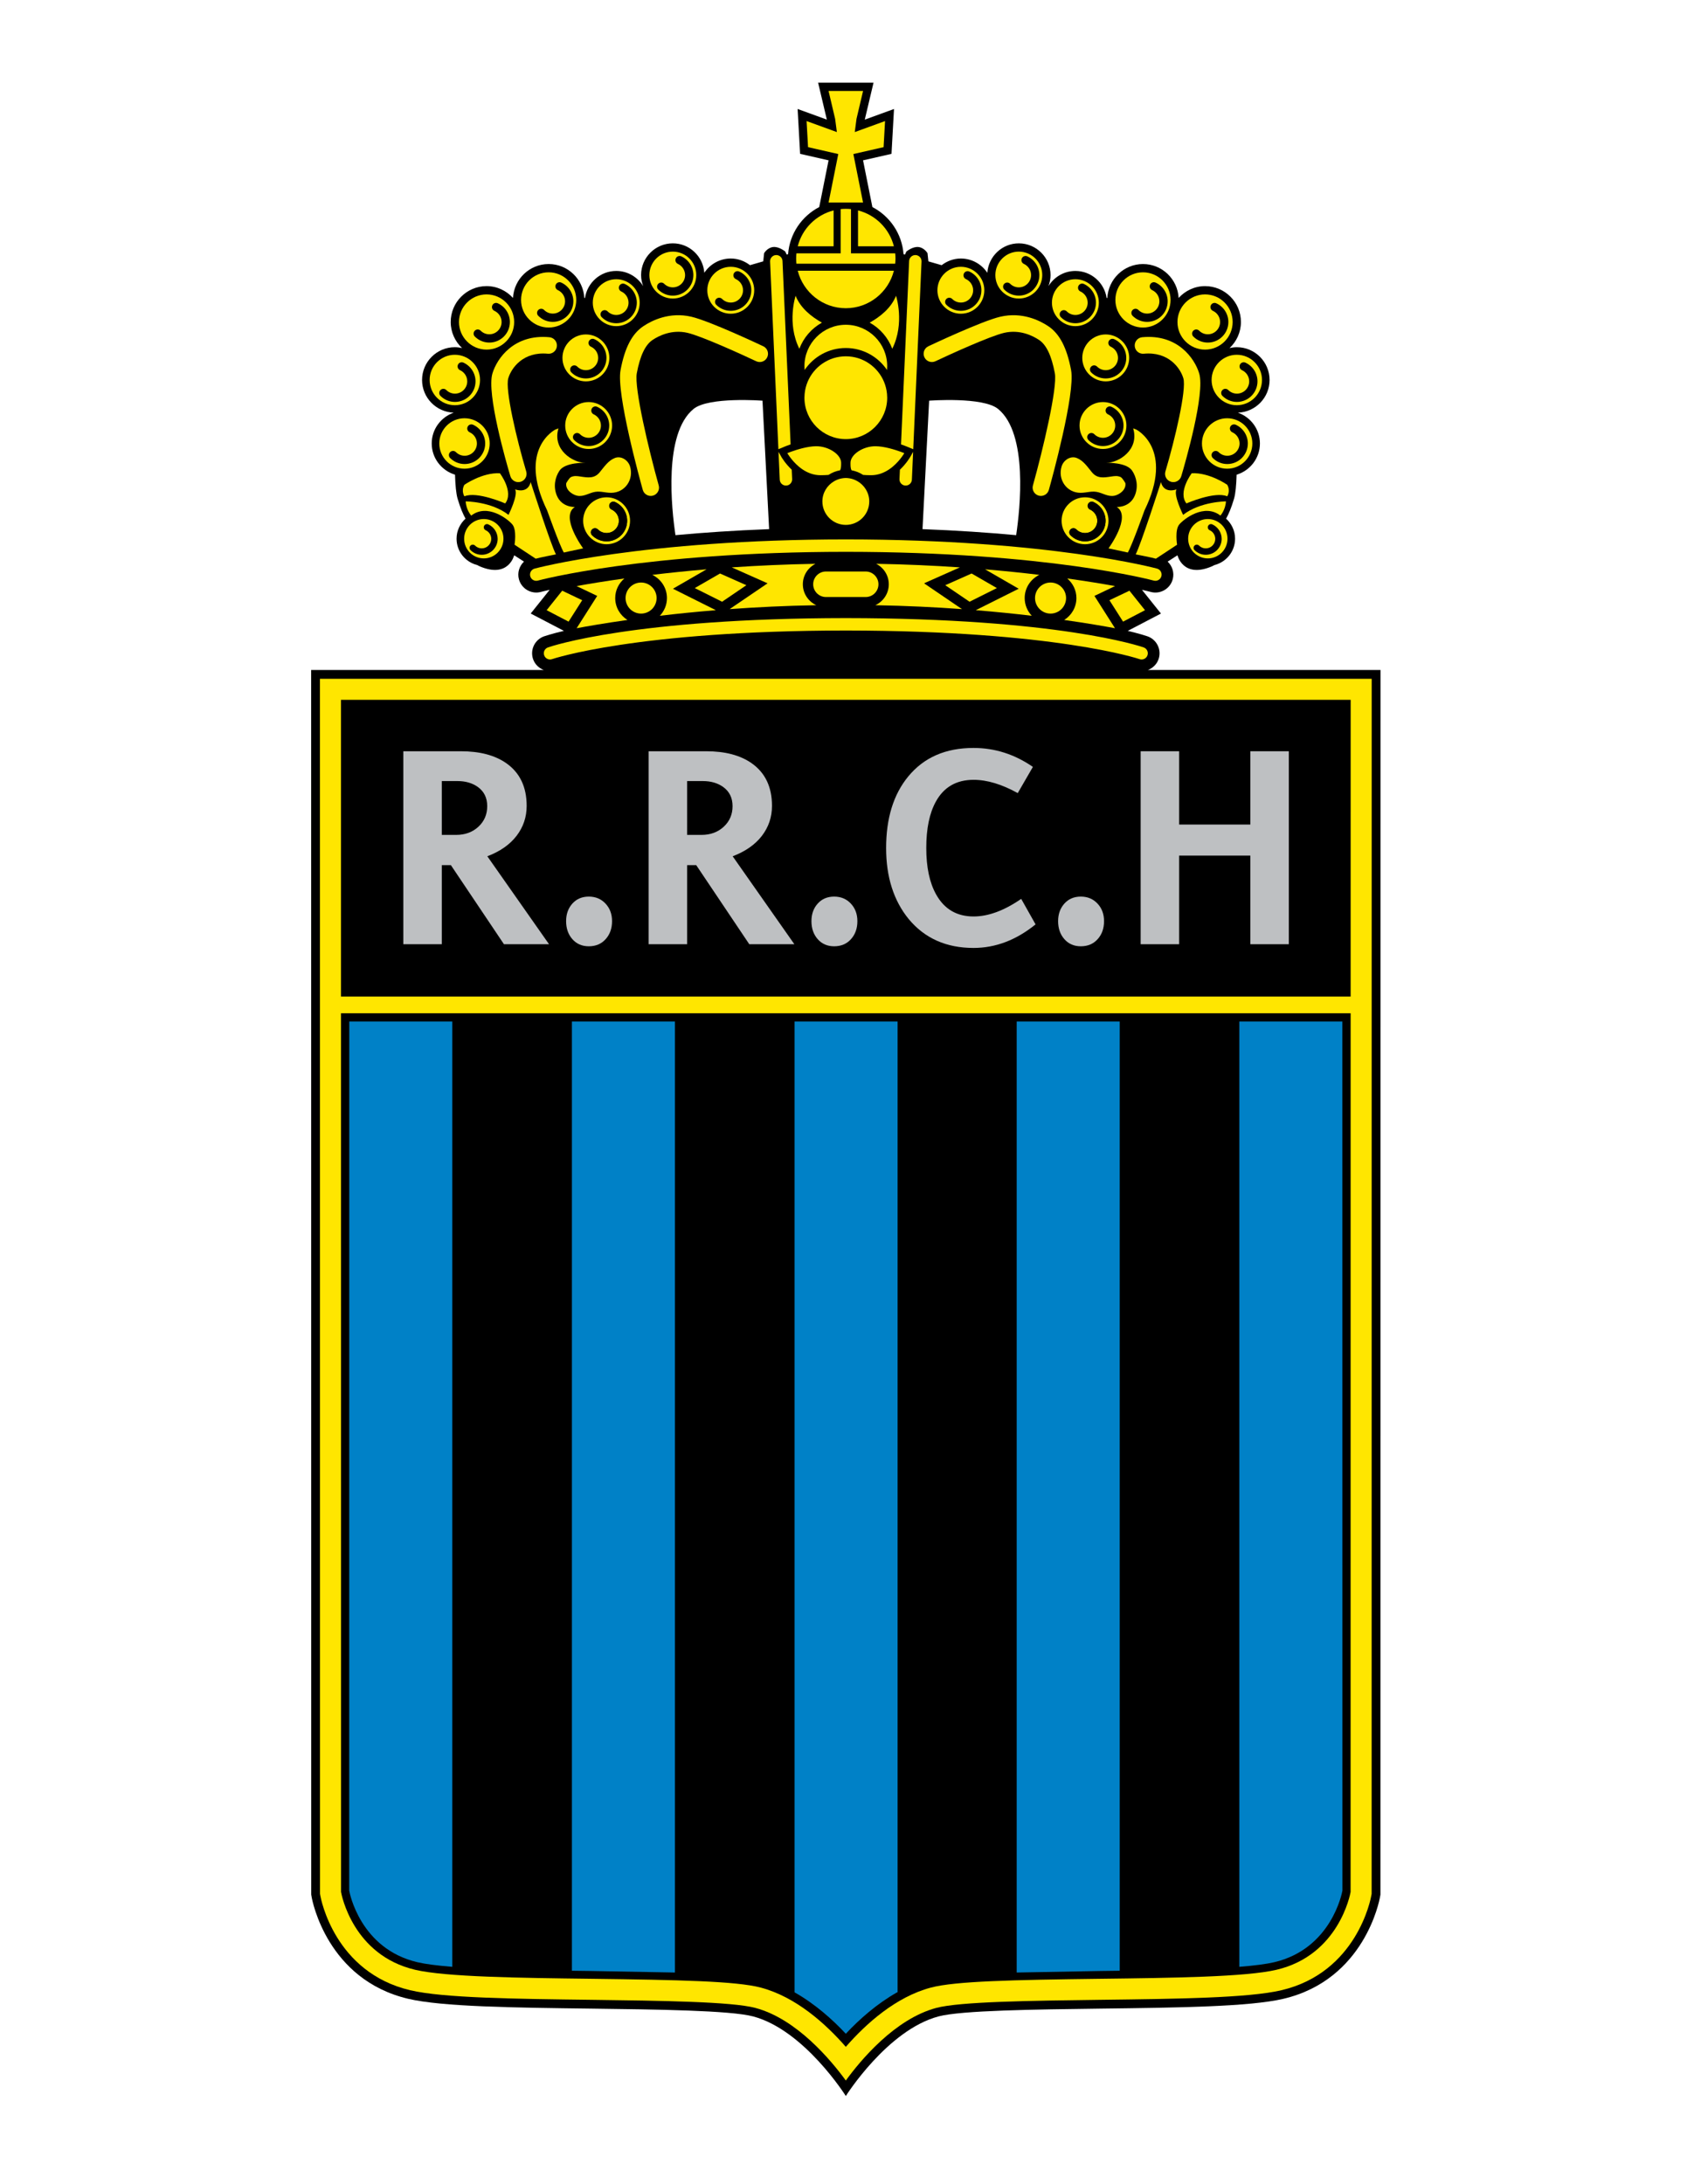 <?xml version="1.0" encoding="iso-8859-1"?>
<!-- Generator: Adobe Illustrator 24.0.1, SVG Export Plug-In . SVG Version: 6.00 Build 0)  -->
<svg version="1.1" id="Layer_1" xmlns="http://www.w3.org/2000/svg" xmlns:xlink="http://www.w3.org/1999/xlink" x="0px" y="0px"
	 viewBox="0 0 612 792" style="enable-background:new 0 0 612 792;" xml:space="preserve">
<path d="M499.304,242.941h-1.854h-81.028c1.743-0.66,3.209-2.026,3.871-3.922c1.176-3.386-0.618-7.097-3.998-8.282
	c-0.322-0.111-2.637-0.894-7.171-1.981l12.036-6.282l-6.88-8.6c2.008,0.456,3.08,0.739,3.14,0.755
	c3.457,0.952,7.046-1.085,8.002-4.544c0.662-2.396-0.136-4.839-1.826-6.439l3.561-2.298c0,0,2.003,8.507,12.514,4.002
	c0.33-0.141,0.595-0.304,0.895-0.456c4.289-1.078,7.486-4.934,7.486-9.554c0-2.889-1.268-5.465-3.254-7.272
	c0.852-1.514,1.86-3.775,2.88-7.241c0.539-1.833,0.823-4.947,0.934-8.698c4.875-1.484,8.453-5.971,8.453-11.324
	c0-5.182-3.35-9.551-7.982-11.172c6.364-0.218,11.482-5.431,11.482-11.851c0-6.553-5.33-11.884-11.884-11.884
	c-0.9,0-1.772,0.121-2.621,0.314c2.524-2.376,4.118-5.719,4.118-9.451c0-7.174-5.834-13.012-13.012-13.012
	c-3.804,0-7.202,1.672-9.584,4.284c-0.382-6.836-6.01-12.292-12.938-12.292c-6.938,0-12.575,5.472-12.939,12.322l-0.25-0.046
	c-0.846-5.519-5.581-9.771-11.333-9.771c-4.134,0-7.74,2.215-9.767,5.499c0.466-1.249,0.756-2.587,0.756-3.998
	c0-6.346-5.165-11.51-11.513-11.51c-6.06,0-10.992,4.728-11.422,10.678c-2.067-3.108-5.593-5.176-9.598-5.176
	c-2.633,0-5.035,0.927-6.975,2.42l-4.807-1.39l-0.317-2.956c0,0-1.096-1.942-3.211-2.236c-2.111-0.298-4.454,1.624-4.454,1.624
	s-0.234,0.5-0.519,1.109l-0.515-0.148c-0.558-7.439-4.992-13.807-11.297-17.081c-0.772-3.859-2.986-14.946-3.389-16.947
	c2.141-0.484,10.32-2.346,10.32-2.346l0.908-16.269c0,0-7.73,2.81-10.604,3.854c0.099-0.408,3.176-13.397,3.176-13.397H306.84
	h-10.055c0,0,3.078,12.989,3.175,13.397c-2.872-1.044-10.603-3.854-10.603-3.854l0.907,16.269c0,0,8.181,1.861,10.321,2.346
	c-0.401,2.001-2.616,13.088-3.388,16.947c-6.306,3.274-10.74,9.642-11.297,17.081l-0.514,0.148
	c-0.286-0.609-0.519-1.109-0.519-1.109s-2.343-1.922-4.456-1.624c-2.114,0.294-3.21,2.236-3.21,2.236l-0.315,2.956l-4.808,1.39
	c-1.939-1.494-4.341-2.42-6.975-2.42c-4.006,0-7.531,2.068-9.596,5.176c-0.431-5.95-5.365-10.678-11.425-10.678
	c-6.348,0-11.512,5.164-11.512,11.51c0,1.411,0.291,2.749,0.757,3.998c-2.028-3.285-5.632-5.499-9.768-5.499
	c-5.751,0-10.486,4.252-11.334,9.771l-0.248,0.046c-0.365-6.85-6.001-12.322-12.939-12.322c-6.929,0-12.556,5.456-12.939,12.292
	c-2.381-2.612-5.779-4.284-9.584-4.284c-7.176,0-13.011,5.838-13.011,13.012c0,3.732,1.596,7.076,4.12,9.451
	c-0.849-0.193-1.721-0.314-2.622-0.314c-6.555,0-11.885,5.331-11.885,11.884c0,6.42,5.121,11.633,11.484,11.851
	c-4.633,1.621-7.984,5.99-7.984,11.172c0,5.353,3.58,9.839,8.453,11.324c0.113,3.751,0.395,6.864,0.935,8.698
	c1.02,3.466,2.027,5.727,2.88,7.241c-1.986,1.808-3.253,4.384-3.253,7.272c0,4.62,3.197,8.476,7.487,9.554
	c0.299,0.152,0.562,0.315,0.893,0.456c10.511,4.504,12.515-4.002,12.515-4.002l3.56,2.298c-1.689,1.6-2.487,4.044-1.825,6.439
	c0.956,3.459,4.545,5.496,8.002,4.544c0.059-0.016,1.131-0.299,3.14-0.755l-6.88,8.6l12.037,6.282
	c-4.536,1.087-6.849,1.87-7.172,1.981c-3.379,1.185-5.174,4.896-3.997,8.282c0.663,1.896,2.127,3.263,3.871,3.922h-81.028h-1.856
	h-1.502l0.024,444.057l0.164,0.918c0.213,1.216,5.596,29.944,35.043,36.865c12.252,2.887,38.389,3.213,66.225,3.552
	c23.741,0.303,50.643,0.635,58.891,2.834c18.585,4.952,33.62,28.859,33.62,28.859s15.036-23.907,33.62-28.859
	c8.249-2.199,35.149-2.531,58.891-2.834c27.836-0.339,53.972-0.665,66.224-3.552c29.447-6.921,34.83-35.649,35.044-36.865
	l0.165-0.918l0.023-444.057H499.304z M337.066,145.291c0,0,19.519-1.503,25.026,3.003c10.946,8.958,7.96,36.283,6.546,45.76
	c-0.009-0.001-0.018-0.001-0.027-0.001c-4.968-0.464-10.272-0.885-15.92-1.253c-0.007-0.003-0.012-0.003-0.02-0.003
	c-5.664-0.371-11.663-0.688-18.007-0.932L337.066,145.291z M251.588,148.293c5.505-4.506,25.025-3.003,25.025-3.003l2.401,46.573
	c-6.343,0.244-12.341,0.561-18.005,0.932c-0.007,0-0.013,0-0.02,0.003c-5.649,0.368-10.954,0.789-15.92,1.253
	c-0.01,0-0.02,0-0.028,0.001C243.627,184.577,240.642,157.252,251.588,148.293z"/>
<path style="fill:#FFE600;" d="M497.614,246.131c0,6.287-0.021,440.023-0.021,440.583c-0.051,0.271-0.117,0.64-0.117,0.64
	c-0.199,1.143-5.201,27.875-32.63,34.32c-11.942,2.814-37.975,3.133-65.534,3.47c-0.002,0-0.315,0.003-0.315,0.003
	c-24.956,0.317-50.763,0.646-59.359,2.936c-15.04,4.009-27.522,19.083-32.798,26.326c-5.277-7.243-17.757-22.317-32.799-26.326
	c-8.595-2.29-34.401-2.619-59.357-2.936l-0.314-0.003c-27.561-0.337-53.593-0.655-65.533-3.47
	c-27.433-6.445-32.434-33.178-32.634-34.311c0,0-0.066-0.376-0.115-0.649c0-0.561-0.024-434.297-0.024-440.583
	C116.091,246.131,497.588,246.131,497.614,246.131z"/>
<path d="M489.986,253.76c-14.356,0-351.938,0-366.293,0c0,4.61,0.002,48.942,0.005,107.595h366.281
	C489.983,302.703,489.986,258.37,489.986,253.76z"/>
<path d="M489.963,686.043c-0.168,0.941-4.315,22.906-26.871,28.205c-11.121,2.622-37.936,2.95-63.841,3.268l-0.398,0.003
	c-31.213,0.399-52.335,0.836-61.18,3.194c-12.724,3.391-23.489,13.067-30.835,21.479c-7.344-8.411-18.105-18.088-30.832-21.479
	c-8.851-2.358-29.97-2.795-61.267-3.194c0,0-0.374-0.003-0.291-0.003c-25.929-0.317-52.743-0.645-63.872-3.268
	c-22.504-5.287-26.673-27.16-26.864-28.227c0-0.915-0.008-190.736-0.014-318.613h366.28
	C489.974,495.301,489.963,685.154,489.963,686.043z"/>
<path style="fill:#BEC0C2;" d="M199.173,342.379h-16.352l-19.255-28.68h-3.289v28.68h-13.963v-69.971h20.876
	c6.892,0,12.399,1.457,16.524,4.368c4.895,3.452,7.344,8.6,7.344,15.436c0,4.065-1.223,7.686-3.664,10.868
	c-2.441,3.179-5.975,5.65-10.601,7.411L199.173,342.379L199.173,342.379L199.173,342.379z M160.277,302.738h5.234
	c3.228,0,5.91-0.988,8.043-2.963c2.133-1.974,3.198-4.46,3.198-7.46c0-2.998-1.129-5.312-3.391-6.949
	c-2.003-1.431-4.458-2.146-7.366-2.146h-5.718V302.738L160.277,302.738z"/>
<path style="fill:#BEC0C2;" d="M213.606,325.112c2.454,0,4.47,0.844,6.054,2.53c1.582,1.687,2.375,3.813,2.375,6.376
	c0,2.633-0.777,4.81-2.329,6.529c-1.549,1.723-3.584,2.581-6.101,2.581c-2.456,0-4.444-0.858-5.961-2.581
	c-1.517-1.719-2.275-3.896-2.275-6.529c0-2.564,0.758-4.689,2.275-6.376C209.163,325.956,211.15,325.112,213.606,325.112
	L213.606,325.112z"/>
<path style="fill:#BEC0C2;" d="M288.173,342.379H271.82l-19.254-28.68h-3.288v28.68h-13.965v-69.971h20.875
	c6.893,0,12.401,1.457,16.525,4.368c4.897,3.452,7.344,8.6,7.344,15.436c0,4.065-1.221,7.686-3.661,10.868
	c-2.442,3.179-5.976,5.65-10.602,7.411L288.173,342.379L288.173,342.379L288.173,342.379z M249.278,302.738h5.233
	c3.228,0,5.91-0.988,8.042-2.963c2.134-1.974,3.201-4.46,3.201-7.46c0-2.998-1.132-5.312-3.393-6.949
	c-2.003-1.431-4.459-2.146-7.368-2.146h-5.716V302.738L249.278,302.738z"/>
<path style="fill:#BEC0C2;" d="M302.606,325.112c2.454,0,4.471,0.844,6.054,2.53c1.583,1.687,2.375,3.813,2.375,6.376
	c0,2.633-0.775,4.81-2.325,6.529c-1.554,1.723-3.587,2.581-6.104,2.581c-2.456,0-4.444-0.858-5.961-2.581
	c-1.518-1.719-2.275-3.896-2.275-6.529c0-2.564,0.756-4.689,2.275-6.376C298.162,325.956,300.15,325.112,302.606,325.112
	L302.606,325.112z"/>
<path style="fill:#BEC0C2;" d="M375.676,335.188c-7.027,5.694-14.531,8.54-22.519,8.54c-9.858,0-17.686-3.48-23.484-10.446
	c-5.475-6.693-8.213-15.282-8.213-25.764c0-10.819,2.673-19.473,8.022-25.965c5.668-6.897,13.558-10.344,23.675-10.344
	c7.728,0,14.912,2.29,21.55,6.871l-5.497,9.501c-5.789-3.207-11.127-4.814-16.013-4.814c-6.242,0-10.805,2.637-13.698,7.907
	c-2.316,4.189-3.472,9.792-3.472,16.816c0,6.959,1.189,12.567,3.565,16.822c2.962,5.337,7.498,8.004,13.605,8.004
	c5.335,0,11.091-2.124,17.27-6.378L375.676,335.188L375.676,335.188z"/>
<path style="fill:#BEC0C2;" d="M392.093,325.112c2.45,0,4.47,0.844,6.053,2.53c1.583,1.687,2.372,3.813,2.372,6.376
	c0,2.633-0.775,4.81-2.323,6.529c-1.553,1.723-3.587,2.581-6.101,2.581c-2.458,0-4.446-0.858-5.963-2.581
	c-1.518-1.719-2.276-3.896-2.276-6.529c0-2.564,0.759-4.689,2.276-6.376C387.646,325.956,389.635,325.112,392.093,325.112
	L392.093,325.112z"/>
<polygon style="fill:#BEC0C2;" points="467.55,342.379 453.587,342.379 453.587,310.245 427.764,310.245 427.764,342.379 
	413.799,342.379 413.799,272.408 427.764,272.408 427.764,298.985 453.587,298.985 453.587,272.408 467.55,272.408 467.55,342.379 
	"/>
<path style="fill:#FFE600;" d="M437.164,106.752c5.521,0,10.011,4.489,10.011,10.009c0,5.518-4.49,10.013-10.011,10.013
	c-5.518,0-10.009-4.495-10.009-10.013C427.155,111.241,431.646,106.752,437.164,106.752z"/>
<path style="fill:#FFE600;" d="M429.284,137.143c-1.109-3.702-5.382-9.735-14.358-8.884c-1.649,0.16-3.115-1.053-3.27-2.704
	c-0.159-1.649,1.054-3.116,2.702-3.276c12.846-1.221,19.046,7.684,20.683,13.139c2.189,7.304-5.035,32.317-6.506,37.257
	c-0.476,1.587-2.145,2.494-3.736,2.02c-1.59-0.473-2.492-2.145-2.02-3.733C426.222,159.39,430.518,141.248,429.284,137.143z"/>
<path style="fill:#FFE600;" d="M398.631,178.543c-2.435-0.712-4.266,0.155-6.634,0.155c-5.089,0-8.366-4.884-6.853-9.634
	c0.706-2.221,3.191-3.882,5.475-2.998c2.441,0.95,3.922,3.279,5.533,5.215c1.94,2.324,4.253,1.915,6.984,1.51
	c1.204-0.18,2.195-0.34,3.374,0.18c0.703,0.312,1.751,2.223,1.751,2.223c0.283,1.946-1.278,3.525-3.125,4.287
	C402.748,180.463,400.851,179.196,398.631,178.543z"/>
<path style="fill:#FFE600;" d="M402.129,188.833c0,4.692-3.814,8.508-8.506,8.508c-4.692,0-8.508-3.816-8.508-8.508
	c0-4.688,3.815-8.508,8.508-8.508C398.314,180.325,402.129,184.146,402.129,188.833z"/>
<path style="fill:#FFE600;" d="M391.623,154.298c0-4.689,3.814-8.507,8.508-8.507c4.69,0,8.507,3.818,8.507,8.507
	c0,4.691-3.816,8.506-8.507,8.506C395.436,162.805,391.623,158.99,391.623,154.298z"/>
<path style="fill:#FFE600;" d="M405.137,183.83c0,0,4.751,0.281,6.571-4.208c1.318-3.26,0.582-6.584-0.994-8.948
	c-2.076-3.111-9.331-2.863-9.331-2.863c4.503,0,12.01-4.752,9.703-12.482l1.118,0.43c0,0,13.919,6.961,2.983,29.332
	c0,0-4.547,12.751-6.048,15.257c0,0-4.502-1.004-7.007-1.503C402.133,198.844,410.644,187.331,405.137,183.83z"/>
<path style="fill:#FFE600;" d="M414.643,98.743c5.52,0,10.007,4.493,10.007,10.012c0,5.519-4.487,10.009-10.007,10.009
	c-5.518,0-10.009-4.49-10.009-10.009C404.634,103.235,409.125,98.743,414.643,98.743z"/>
<path style="fill:#FFE600;" d="M409.636,129.775c0,4.69-3.814,8.508-8.505,8.508c-4.691,0-8.51-3.818-8.51-8.508
	c0-4.691,3.818-8.506,8.51-8.506C405.821,121.27,409.636,125.084,409.636,129.775z"/>
<path style="fill:#FFE600;" d="M390.12,101.249c4.694,0,8.511,3.819,8.511,8.507c0,4.693-3.816,8.509-8.511,8.509
	c-4.691,0-8.505-3.816-8.505-8.509C381.615,105.067,385.429,101.249,390.12,101.249z"/>
<path style="fill:#FFE600;" d="M369.597,91.239c4.694,0,8.508,3.814,8.508,8.507c0,4.688-3.814,8.508-8.508,8.508
	c-4.69,0-8.505-3.82-8.505-8.508C361.092,95.053,364.906,91.239,369.597,91.239z"/>
<path style="fill:#FFE600;" d="M348.577,96.743c4.694,0,8.508,3.818,8.508,8.509c0,4.692-3.814,8.506-8.508,8.506
	c-4.69,0-8.507-3.814-8.507-8.506C340.07,100.561,343.887,96.743,348.577,96.743z"/>
<path style="fill:#FFE600;" d="M336.783,125.56c0.789-0.373,19.387-9.165,26.137-10.723c7.89-1.82,14.262,1.368,17.352,3.431
	c4.139,2.754,6.772,7.827,8.295,15.958c1.587,8.449-7.072,39.85-8.067,43.404c-0.445,1.599-2.102,2.531-3.703,2.083
	c-1.593-0.447-2.527-2.103-2.079-3.698c3.603-12.902,8.947-35.35,7.95-40.681c-1.192-6.348-3.065-10.293-5.724-12.069
	c-2.294-1.526-6.983-3.888-12.676-2.574c-5.077,1.171-19.704,7.829-24.915,10.296c-1.5,0.709-3.287,0.07-3.997-1.429
	C334.645,128.06,335.283,126.271,336.783,125.56z"/>
<path style="fill:#FFE600;" d="M329.811,94.642c0.052-1.242,1.104-2.206,2.35-2.152c1.245,0.056,2.206,1.108,2.147,2.35
	l-3.01,68.053l-2.258-0.94c-0.093-0.04-0.928-0.383-2.174-0.811L329.811,94.642z"/>
<path style="fill:#FFE600;" d="M287.37,173.717c0.055,1.246-0.907,2.298-2.15,2.353c-1.243,0.052-2.295-0.909-2.349-2.152
	l-0.446-10.081l0.972,1.727c0.107,0.187,1.428,2.488,3.822,4.754L287.37,173.717z"/>
<path style="fill:#FFE600;" d="M291.828,132.778c0-8.276,6.734-15.012,15.012-15.014c8.279,0.002,15.013,6.738,15.013,15.014
	c0,0.465-0.029,0.923-0.069,1.378c-3.238-4.801-8.729-7.964-14.943-7.964c-6.213,0.001-11.703,3.164-14.942,7.964
	C291.856,133.702,291.828,133.243,291.828,132.778z"/>
<path style="fill:#FFE600;" d="M289.397,98.171h17.442h17.443c-1.984,7.794-9.041,13.587-17.443,13.588
	C298.438,111.758,291.382,105.965,289.397,98.171z"/>
<path style="fill:#FFE600;" d="M315.344,181.828c0,4.69-3.813,8.502-8.504,8.504c-4.691-0.003-8.503-3.814-8.503-8.504
	c0-3.148,1.738-5.871,4.287-7.343c0.838-0.483,1.751-0.841,2.737-1.016c0.482-0.086,0.973-0.149,1.478-0.149
	c0.506,0,0.995,0.063,1.478,0.149c0.987,0.175,1.902,0.532,2.738,1.016C313.605,175.957,315.344,178.68,315.344,181.828z"/>
<path style="fill:#FFE600;" d="M291.898,142.834c0.139-1.523,0.505-2.981,1.066-4.339c2.253-5.45,7.621-9.297,13.876-9.299
	c6.255,0.001,11.623,3.849,13.876,9.299c0.561,1.358,0.928,2.816,1.067,4.339c0.04,0.454,0.069,0.912,0.069,1.376
	c0,8.278-6.733,15.013-15.013,15.015c-8.278-0.001-15.012-6.736-15.012-15.015C291.828,143.746,291.856,143.288,291.898,142.834z"/>
<path style="fill:#FFE600;" d="M313.118,172.206c-1.253-0.821-2.671-1.396-4.196-1.679c-0.381-0.7-0.383-1.604-0.383-2.716
	c0-3.001,4.503-6.005,9.009-6.005c3.215,0,7.187,1.274,9.201,2.004c0.807,0.292,1.311,0.5,1.311,0.5s-0.499,0.874-1.424,2.039
	c-1.88,2.372-5.557,5.966-10.592,5.966C314.895,172.315,313.943,172.276,313.118,172.206z"/>
<path style="fill:#FFE600;" d="M296.132,161.806c4.505,0,9.009,3.004,9.009,6.005c0,1.112-0.002,2.016-0.382,2.716
	c-1.526,0.282-2.946,0.858-4.199,1.679c-0.823,0.071-1.777,0.11-2.925,0.11c-5.036,0-8.712-3.594-10.592-5.966
	c-0.924-1.165-1.422-2.039-1.422-2.039s0.503-0.208,1.31-0.5C288.945,163.079,292.916,161.806,296.132,161.806z"/>
<path style="fill:#FFE600;" d="M326.462,170.319c2.394-2.267,3.716-4.567,3.822-4.754l0.972-1.727l-0.447,10.081
	c-0.052,1.243-1.105,2.204-2.348,2.152c-1.243-0.055-2.205-1.108-2.151-2.353L326.462,170.319z"/>
<path style="fill:#FFE600;" d="M323.692,126.465v0.001c-0.379-1.008-0.845-1.973-1.39-2.886c-0.004-0.009-0.011-0.017-0.017-0.027
	c-0.539-0.903-1.154-1.755-1.838-2.547c-0.017-0.02-0.036-0.038-0.053-0.058c-0.685-0.786-1.434-1.516-2.243-2.174
	c-0.006-0.003-0.007-0.005-0.01-0.009c-0.822-0.667-1.706-1.262-2.638-1.776c3.836-2.143,7.778-5.295,9.55-9.737
	C325.055,107.253,328.325,117.15,323.692,126.465z"/>
<path style="fill:#FFE600;" d="M324.283,89.31c-2.149,0-9.907,0-13.014,0c0-3.105,0-10.866,0-13.012
	C317.646,77.917,322.662,82.935,324.283,89.31z"/>
<path style="fill:#FFE600;" d="M313.712,43.238c0,0-0.007,0.076-0.018,0.146C313.693,43.37,313.712,43.238,313.712,43.238z"/>
<path style="fill:#FFE600;" d="M299.986,43.384c-0.011-0.07-0.018-0.146-0.018-0.146S299.986,43.37,299.986,43.384z"/>
<path style="fill:#FFE600;" d="M293.139,53.362c-0.086-1.518-0.377-6.711-0.532-9.464c2.755,1,10.985,3.996,10.985,3.996
	l-0.631-4.805c-0.023-0.159-1.596-6.791-2.381-10.11c1.262,0,3.81,0,6.259,0c2.451,0,4.998,0,6.26,0
	c-0.785,3.319-2.357,9.951-2.381,10.11l-0.631,4.805c0,0,8.23-2.996,10.984-3.996c-0.154,2.752-0.444,7.946-0.53,9.464
	c-1.77,0.402-10.964,2.493-10.964,2.493s2.931,14.656,3.512,17.566c-1.258,0-3.752,0-6.25,0c-2.496,0-4.993,0-6.249,0
	c0.582-2.91,3.512-17.566,3.512-17.566S294.909,53.764,293.139,53.362z"/>
<path style="fill:#FFE600;" d="M302.41,76.298c0,2.146,0,9.907,0,13.012c-3.106,0-10.863,0-13.012,0
	C291.019,82.935,296.035,77.917,302.41,76.298z"/>
<path style="fill:#FFE600;" d="M288.923,91.865h16.044V75.819c0.618-0.06,1.241-0.094,1.873-0.094c0.632,0,1.255,0.034,1.873,0.094
	v16.046h16.043c0.064,0.614,0.1,1.243,0.1,1.873c0,0.635-0.035,1.26-0.1,1.878H306.84h-17.917c-0.063-0.618-0.1-1.244-0.1-1.878
	C288.824,93.108,288.86,92.479,288.923,91.865z"/>
<path style="fill:#FFE600;" d="M288.625,107.253c1.773,4.441,5.714,7.594,9.551,9.737c-0.933,0.515-1.815,1.11-2.638,1.776
	c-0.003,0.004-0.006,0.006-0.009,0.009c-0.811,0.658-1.56,1.388-2.245,2.174c-0.017,0.02-0.035,0.038-0.052,0.058
	c-0.684,0.792-1.3,1.644-1.84,2.547c-0.005,0.01-0.01,0.018-0.017,0.027c-0.543,0.913-1.009,1.878-1.388,2.886v-0.001
	C285.354,117.15,288.625,107.253,288.625,107.253z"/>
<path style="fill:#FFE600;" d="M281.52,92.49c1.244-0.055,2.297,0.91,2.349,2.152l2.944,66.5c-1.247,0.428-2.082,0.771-2.173,0.811
	l-2.257,0.94L279.37,94.84C279.314,93.599,280.275,92.546,281.52,92.49z"/>
<path style="fill:#FFE600;" d="M265.103,96.743c4.69,0,8.506,3.818,8.506,8.509c0,4.692-3.816,8.506-8.506,8.506
	c-4.694,0-8.509-3.814-8.509-8.506C256.595,100.561,260.41,96.743,265.103,96.743z"/>
<path style="fill:#FFE600;" d="M244.082,91.239c4.691,0,8.506,3.814,8.506,8.507c0,4.688-3.816,8.508-8.506,8.508
	c-4.694,0-8.508-3.82-8.508-8.508C235.574,95.053,239.389,91.239,244.082,91.239z"/>
<path style="fill:#FFE600;" d="M233.407,118.268c3.093-2.063,9.465-5.251,17.354-3.431c6.748,1.558,25.347,10.35,26.135,10.723
	c1.501,0.712,2.139,2.5,1.43,3.999c-0.711,1.499-2.5,2.138-3.999,1.429c-5.21-2.467-19.839-9.125-24.915-10.296
	c-5.693-1.314-10.383,1.048-12.674,2.574c-2.66,1.776-4.533,5.721-5.725,12.069c-0.997,5.331,4.348,27.779,7.952,40.681
	c0.445,1.595-0.487,3.251-2.081,3.698c-1.601,0.448-3.258-0.484-3.702-2.083c-0.996-3.554-9.654-34.955-8.068-43.404
	C226.637,126.095,229.271,121.022,233.407,118.268z"/>
<path style="fill:#FFE600;" d="M221.682,178.699c-2.366,0-4.199-0.867-6.631-0.155c-2.22,0.653-4.12,1.92-6.507,0.938
	c-1.847-0.761-3.409-2.341-3.125-4.287c0,0,1.048-1.911,1.75-2.223c1.178-0.521,2.169-0.36,3.375-0.18
	c2.731,0.404,5.045,0.814,6.984-1.51c1.613-1.936,3.093-4.266,5.533-5.215c2.283-0.884,4.769,0.777,5.476,2.998
	C230.05,173.814,226.772,178.699,221.682,178.699z"/>
<path style="fill:#FFE600;" d="M228.565,188.833c0,4.692-3.815,8.508-8.509,8.508c-4.691,0-8.504-3.816-8.504-8.508
	c0-4.688,3.814-8.508,8.504-8.508C224.75,180.325,228.565,184.146,228.565,188.833z"/>
<path style="fill:#FFE600;" d="M190.902,170.963c0.474,1.588-0.431,3.26-2.02,3.733c-1.591,0.474-3.259-0.433-3.735-2.02
	c-1.472-4.94-8.696-29.953-6.507-37.257c1.637-5.455,7.838-14.36,20.682-13.139c1.65,0.16,2.861,1.627,2.703,3.276
	c-0.155,1.651-1.621,2.864-3.271,2.704c-8.976-0.851-13.248,5.182-14.358,8.884C183.162,141.248,187.46,159.39,190.902,170.963z"/>
<path style="fill:#FFE600;" d="M201.475,155.759l1.121-0.43c-2.309,7.73,5.199,12.482,9.703,12.482c0,0-7.255-0.248-9.332,2.863
	c-1.576,2.364-2.313,5.688-0.994,8.948c1.819,4.489,6.571,4.208,6.571,4.208c-5.506,3.501,3.004,15.014,3.004,15.014
	c-2.505,0.499-7.006,1.503-7.006,1.503c-1.502-2.505-6.049-15.257-6.049-15.257C187.557,162.72,201.475,155.759,201.475,155.759z"/>
<path style="fill:#FFE600;" d="M205.043,154.298c0-4.689,3.816-8.507,8.507-8.507c4.693,0,8.508,3.818,8.508,8.507
	c0,4.691-3.815,8.506-8.508,8.506C208.859,162.805,205.043,158.99,205.043,154.298z"/>
<path style="fill:#FFE600;" d="M223.56,101.249c4.692,0,8.506,3.819,8.506,8.507c0,4.693-3.814,8.509-8.506,8.509
	c-4.693,0-8.509-3.816-8.509-8.509C215.05,105.067,218.866,101.249,223.56,101.249z"/>
<path style="fill:#FFE600;" d="M212.551,121.27c4.69,0,8.508,3.815,8.508,8.506c0,4.69-3.818,8.508-8.508,8.508
	c-4.693,0-8.507-3.818-8.507-8.508C204.044,125.084,207.858,121.27,212.551,121.27z"/>
<path style="fill:#FFE600;" d="M199.038,98.743c5.517,0,10.009,4.493,10.009,10.012c0,5.519-4.493,10.009-10.009,10.009
	c-5.52,0-10.009-4.49-10.009-10.009C189.029,103.235,193.519,98.743,199.038,98.743z"/>
<path style="fill:#FFE600;" d="M166.505,116.761c0-5.52,4.49-10.009,10.01-10.009c5.52,0,10.01,4.489,10.01,10.009
	c0,5.518-4.49,10.013-10.01,10.013C170.996,126.774,166.505,122.279,166.505,116.761z"/>
<path style="fill:#FFE600;" d="M155.861,137.782c0-5.041,4.099-9.142,9.14-9.142c5.041,0,9.144,4.101,9.144,9.142
	c0,5.043-4.103,9.148-9.144,9.148C159.96,146.931,155.861,142.826,155.861,137.782z"/>
<path style="fill:#FFE600;" d="M159.362,160.805c0-5.041,4.099-9.144,9.141-9.144c5.043,0,9.145,4.103,9.145,9.144
	c0,5.042-4.102,9.148-9.145,9.148C163.461,169.954,159.362,165.848,159.362,160.805z"/>
<path style="fill:#FFE600;" d="M168.476,179.966c0,0-1.287-1.931,0-4.183c0,0,6.437-4.504,12.875-4.182
	c0,0,5.146,6.759,1.928,10.942C183.279,182.543,172.982,178.035,168.476,179.966z"/>
<path style="fill:#FFE600;" d="M175.511,202.479c-3.935,0-7.133-3.202-7.133-7.139c0-3.932,3.199-7.134,7.133-7.134
	c3.937,0,7.135,3.202,7.135,7.134C182.646,199.277,179.448,202.479,175.511,202.479z"/>
<path style="fill:#FFE600;" d="M186.667,197.521c0,0,0.873-5.325-0.785-7.333c-1.661-2.008-9.083-7.772-14.933-3.232
	c0,0-1.837-2.006-2.011-5.149c0,0,9.26,0,15.543,4.888c0,0,3.666-7.422,2.358-9.255c0,0,4.541,1.835,5.678-2.617
	c0,0,7.42,23.049,9.168,26.193c0,0-6.286,1.223-7.336,1.572C194.35,202.587,187.104,197.785,186.667,197.521z"/>
<path style="fill:#FFE600;" d="M410.09,224.017c-0.012,0.007-0.024,0.013-0.038,0.019c-1.026,0.538-1.963,1.025-2.633,1.375
	c-1.132-1.78-3.595-5.652-4.941-7.767c2.16-1.029,5.633-2.682,7.251-3.452c0.452,0.565,1.162,1.454,1.956,2.447
	c0.02,0.027,0.046,0.056,0.066,0.083c1.226,1.533,2.639,3.299,3.628,4.537C413.925,222.016,411.87,223.087,410.09,224.017z"/>
<path style="fill:#FFE600;" d="M397.033,216.079l7.458,11.72c-3.895-0.732-10.191-1.832-18.432-2.996
	c2.653-1.66,4.436-4.586,4.436-7.942c0-2.852-1.305-5.379-3.32-7.101c7.25,1.013,13.106,1.991,17.336,2.757L397.033,216.079z"/>
<path style="fill:#FFE600;" d="M381.111,222.493c-3.104,0-5.63-2.526-5.63-5.632c0-3.103,2.526-5.63,5.63-5.63
	c3.105,0,5.632,2.527,5.632,5.63C386.743,219.967,384.217,222.493,381.111,222.493z"/>
<path style="fill:#FFE600;" d="M371.727,216.861c0,2.489,0.991,4.739,2.575,6.421c-6.123-0.724-12.928-1.423-20.309-2.026
	l15.561-7.779l-12.198-7.039c7.152,0.605,13.737,1.295,19.684,2.008C373.908,209.968,371.727,213.151,371.727,216.861z"/>
<path style="fill:#FFE600;" d="M351.727,218.193c-1.19-0.808-5.759-3.915-8.813-5.992c3.365-1.496,8.403-3.736,9.559-4.248
	c1.091,0.629,5.893,3.401,9.161,5.286C358.205,214.955,353.019,217.546,351.727,218.193z"/>
<path style="fill:#FFE600;" d="M335.224,211.513l13.763,9.356c-9.667-0.703-20.216-1.223-31.442-1.417
	c2.875-1.331,4.886-4.225,4.886-7.595c0-3.241-1.87-6.028-4.57-7.42c10.813,0.183,20.981,0.657,30.354,1.301L335.224,211.513z"/>
<path style="fill:#FFE600;" d="M314.048,207.229c2.552,0,4.63,2.077,4.63,4.628c0,2.554-2.078,4.631-4.63,4.631h-7.208h-7.207
	c-2.553,0-4.63-2.078-4.63-4.631c0-2.551,2.078-4.628,4.63-4.628h7.207H314.048z"/>
<path style="fill:#FFE600;" d="M291.25,211.857c0,3.37,2.01,6.264,4.886,7.595c-11.226,0.193-21.776,0.714-31.442,1.417
	l13.761-9.356l-12.989-5.775c9.373-0.645,19.542-1.118,30.354-1.301C293.121,205.829,291.25,208.616,291.25,211.857z"/>
<path style="fill:#FFE600;" d="M270.765,212.202c-3.053,2.076-7.622,5.184-8.81,5.992c-1.295-0.647-6.479-3.238-9.909-4.954
	c3.268-1.885,8.072-4.657,9.163-5.286C262.363,208.466,267.4,210.706,270.765,212.202z"/>
<path style="fill:#FFE600;" d="M244.125,213.477l15.562,7.779c-7.383,0.603-14.186,1.302-20.309,2.026
	c1.585-1.682,2.575-3.932,2.575-6.421c0-3.71-2.182-6.893-5.314-8.415c5.947-0.712,12.531-1.403,19.685-2.008L244.125,213.477z"/>
<path style="fill:#FFE600;" d="M232.569,211.231c3.104,0,5.629,2.527,5.629,5.63c0,3.106-2.525,5.632-5.629,5.632
	c-3.106,0-5.633-2.526-5.633-5.632C226.936,213.758,229.463,211.231,232.569,211.231z"/>
<path style="fill:#FFE600;" d="M223.184,216.861c0,3.356,1.783,6.282,4.438,7.942c-8.243,1.165-14.538,2.264-18.432,2.996
	l7.458-11.72l-7.479-3.562c4.229-0.766,10.084-1.744,17.336-2.757C224.49,211.482,223.184,214.009,223.184,216.861z"/>
<path style="fill:#FFE600;" d="M203.59,224.017c-1.78-0.93-3.834-2.001-5.288-2.759c0.991-1.238,2.402-3.004,3.627-4.537
	c0.023-0.027,0.045-0.055,0.068-0.083c0.793-0.993,1.503-1.881,1.956-2.447c1.617,0.77,5.089,2.423,7.251,3.452
	c-1.347,2.115-3.809,5.987-4.942,7.767c-0.669-0.35-1.604-0.837-2.633-1.375C203.615,224.029,203.603,224.023,203.59,224.017z"/>
<path style="fill:#FFE600;" d="M414.89,234.756c1.172,0.408,1.79,1.695,1.378,2.867c-0.407,1.173-1.691,1.795-2.865,1.384
	c-0.297-0.105-30.54-10.309-106.563-10.382c-76.021,0.073-106.264,10.277-106.562,10.382c-1.173,0.411-2.458-0.212-2.866-1.384
	c-0.41-1.172,0.207-2.459,1.378-2.867c1.237-0.434,31.088-10.564,108.051-10.634C383.804,224.192,413.654,234.322,414.89,234.756z"
	/>
<path style="fill:#FFE600;" d="M421.318,208.954c-0.333,1.196-1.57,1.9-2.769,1.572c-0.38-0.106-38.582-10.402-111.71-10.431
	c-73.127,0.028-111.33,10.325-111.708,10.431c-1.199,0.328-2.437-0.375-2.769-1.572c-0.33-1.199,0.374-2.441,1.57-2.771
	c0.383-0.106,39.089-10.563,112.908-10.592c73.82,0.029,112.525,10.486,112.908,10.592
	C420.945,206.513,421.648,207.754,421.318,208.954z"/>
<path style="fill:#FFE600;" d="M427.8,190.188c-1.66,2.009-0.788,7.333-0.788,7.333c-0.436,0.264-7.683,5.065-7.683,5.065
	c-1.05-0.35-7.337-1.572-7.337-1.572c1.75-3.144,9.17-26.193,9.17-26.193c1.135,4.453,5.677,2.617,5.677,2.617
	c-1.308,1.833,2.359,9.255,2.359,9.255c6.284-4.888,15.542-4.888,15.542-4.888c-0.173,3.144-2.01,5.149-2.01,5.149
	C436.883,182.416,429.46,188.18,427.8,190.188z"/>
<path style="fill:#FFE600;" d="M445.302,195.34c0,3.937-3.198,7.139-7.131,7.139c-3.939,0-7.138-3.202-7.138-7.139
	c0-3.932,3.199-7.134,7.138-7.134C442.103,188.206,445.302,191.408,445.302,195.34z"/>
<path style="fill:#FFE600;" d="M445.205,179.966c-4.506-1.931-14.804,2.577-14.804,2.577c-3.218-4.183,1.928-10.942,1.928-10.942
	c6.438-0.322,12.876,4.182,12.876,4.182C446.491,178.035,445.205,179.966,445.205,179.966z"/>
<path style="fill:#FFE600;" d="M454.317,160.805c0,5.042-4.1,9.148-9.139,9.148c-5.044,0-9.145-4.106-9.145-9.148
	c0-5.041,4.101-9.144,9.145-9.144C450.218,151.662,454.317,155.764,454.317,160.805z"/>
<path style="fill:#FFE600;" d="M448.679,146.931c-5.04,0-9.145-4.105-9.145-9.148c0-5.041,4.105-9.142,9.145-9.142
	c5.041,0,9.141,4.101,9.141,9.142C457.819,142.826,453.72,146.931,448.679,146.931z"/>
<path d="M265.103,112.707c4.11,0,7.455-3.345,7.455-7.455c0-2.92-1.723-5.586-4.389-6.794c-0.754-0.342-1.646-0.007-1.986,0.749
	c-0.343,0.755-0.007,1.646,0.749,1.987c1.593,0.722,2.622,2.314,2.622,4.058c0,2.455-1.996,4.451-4.451,4.451
	c-1.186,0-2.303-0.463-3.145-1.305c-0.587-0.585-1.538-0.585-2.124,0.001c-0.586,0.587-0.586,1.538,0.001,2.123
	C261.245,111.931,263.117,112.707,265.103,112.707z"/>
<path d="M223.565,117.212c4.111,0,7.455-3.345,7.455-7.455c0-2.919-1.723-5.586-4.388-6.793c-0.754-0.342-1.645-0.007-1.987,0.748
	c-0.342,0.755-0.007,1.646,0.749,1.987c1.594,0.721,2.623,2.314,2.623,4.057c0,2.455-1.996,4.452-4.452,4.452
	c-1.185,0-2.303-0.464-3.145-1.305c-0.587-0.586-1.538-0.586-2.124,0.001c-0.586,0.587-0.586,1.537,0.001,2.124
	C219.707,116.437,221.579,117.212,223.565,117.212z"/>
<path d="M244.082,107.202c4.11,0,7.455-3.345,7.455-7.455c0-2.919-1.722-5.585-4.385-6.793c-0.755-0.342-1.643-0.007-1.987,0.747
	c-0.342,0.756-0.007,1.644,0.747,1.989c1.592,0.721,2.621,2.314,2.621,4.057c0,2.455-1.996,4.451-4.451,4.451
	c-1.185,0-2.303-0.463-3.148-1.305c-0.587-0.586-1.538-0.583-2.123,0.004c-0.586,0.587-0.583,1.538,0.003,2.123
	C240.226,106.426,242.098,107.202,244.082,107.202z"/>
<path d="M212.551,137.23c4.11,0,7.455-3.345,7.455-7.455c0-2.922-1.723-5.587-4.387-6.791c-0.756-0.342-1.642-0.006-1.986,0.749
	c-0.342,0.756-0.006,1.642,0.75,1.986c1.591,0.72,2.619,2.311,2.619,4.055c0,2.455-1.996,4.451-4.451,4.451
	c-1.188,0-2.303-0.462-3.144-1.304c-0.586-0.587-1.536-0.587-2.123-0.001c-0.587,0.586-0.587,1.536-0.001,2.123
	C208.69,136.455,210.561,137.23,212.551,137.23z"/>
<path d="M220.059,196.287c4.11,0,7.455-3.345,7.455-7.455c0-2.922-1.722-5.587-4.387-6.791c-0.756-0.342-1.642-0.006-1.986,0.75
	c-0.342,0.755-0.005,1.642,0.75,1.985c1.591,0.72,2.619,2.311,2.619,4.056c0,2.455-1.996,4.451-4.451,4.451
	c-1.188,0-2.303-0.462-3.144-1.304c-0.585-0.587-1.536-0.587-2.123-0.001c-0.586,0.585-0.586,1.536-0.001,2.123
	C216.198,195.511,218.07,196.287,220.059,196.287z"/>
<path d="M220.059,196.287c4.11,0,7.455-3.345,7.455-7.455c0-2.922-1.722-5.587-4.387-6.791c-0.756-0.342-1.642-0.006-1.986,0.75
	c-0.342,0.755-0.005,1.642,0.75,1.985c1.591,0.72,2.619,2.311,2.619,4.056c0,2.455-1.996,4.451-4.451,4.451
	c-1.188,0-2.303-0.462-3.144-1.304c-0.585-0.587-1.536-0.587-2.123-0.001c-0.586,0.585-0.586,1.536-0.001,2.123
	C216.198,195.511,218.07,196.287,220.059,196.287z"/>
<path d="M213.55,161.752c4.11,0,7.455-3.345,7.455-7.455c0-2.921-1.722-5.587-4.387-6.791c-0.756-0.342-1.642-0.005-1.985,0.75
	c-0.342,0.756-0.006,1.642,0.75,1.986c1.591,0.72,2.619,2.311,2.619,4.055c0,2.455-1.996,4.452-4.451,4.452
	c-1.187,0-2.303-0.462-3.143-1.304c-0.586-0.587-1.536-0.587-2.123-0.001c-0.587,0.586-0.587,1.537-0.001,2.123
	C209.689,160.976,211.56,161.752,213.55,161.752z"/>
<path d="M200.542,116.712c4.11,0,7.455-3.345,7.455-7.455c0-2.921-1.723-5.587-4.39-6.793c-0.755-0.342-1.645-0.007-1.986,0.748
	c-0.343,0.756-0.008,1.646,0.748,1.987c1.595,0.721,2.624,2.314,2.624,4.058c0,2.455-1.997,4.451-4.451,4.451
	c-1.186,0-2.303-0.463-3.146-1.305c-0.585-0.587-1.536-0.587-2.122,0c-0.587,0.586-0.587,1.536,0,2.122
	C196.683,115.936,198.554,116.712,200.542,116.712z"/>
<path d="M177.517,124.22c4.11,0,7.455-3.345,7.455-7.455c0-2.92-1.722-5.587-4.386-6.793c-0.755-0.342-1.645-0.007-1.987,0.749
	c-0.342,0.755-0.007,1.646,0.749,1.986c1.592,0.721,2.62,2.314,2.62,4.058c0,2.455-1.996,4.451-4.451,4.451
	c-1.185,0-2.301-0.463-3.142-1.305c-0.586-0.588-1.537-0.588-2.123-0.002c-0.587,0.586-0.587,1.536-0.002,2.123
	C173.66,123.442,175.53,124.22,177.517,124.22z"/>
<path d="M176.015,160.805c0-2.918-1.723-5.584-4.39-6.791c-0.754-0.342-1.646-0.007-1.987,0.748
	c-0.342,0.755-0.007,1.646,0.748,1.987c1.594,0.722,2.624,2.313,2.624,4.055c0,2.456-1.996,4.454-4.451,4.454
	c-1.188,0-2.303-0.464-3.144-1.305c-0.585-0.587-1.537-0.588-2.124-0.003c-0.587,0.584-0.587,1.537-0.003,2.124
	c1.408,1.411,3.279,2.188,5.27,2.188C172.67,168.262,176.015,164.917,176.015,160.805z"/>
<path d="M172.508,138.283c0-2.917-1.721-5.583-4.383-6.793c-0.756-0.343-1.646-0.008-1.988,0.745
	c-0.343,0.755-0.008,1.644,0.745,1.987c1.594,0.725,2.623,2.319,2.623,4.061c0,2.455-1.997,4.452-4.452,4.452
	c-1.184,0-2.3-0.463-3.144-1.306c-0.586-0.586-1.538-0.586-2.123,0.002c-0.586,0.587-0.586,1.537,0.001,2.123
	c1.41,1.409,3.281,2.186,5.266,2.186C169.163,145.74,172.508,142.395,172.508,138.283z"/>
<path d="M177.142,190.142c-0.585-0.265-1.269-0.007-1.538,0.578c-0.265,0.585-0.007,1.268,0.577,1.538
	c1.232,0.559,2.028,1.791,2.028,3.14c0,1.9-1.543,3.446-3.442,3.446c-0.917,0-1.783-0.359-2.437-1.013
	c-0.454-0.453-1.191-0.453-1.644,0c-0.453,0.454-0.453,1.191,0.002,1.644c1.093,1.091,2.542,1.693,4.079,1.693
	c3.18,0,5.767-2.59,5.767-5.771C180.533,193.14,179.202,191.077,177.142,190.142z"/>
<path d="M348.58,112.707c4.108,0,7.454-3.345,7.454-7.455c0-2.92-1.722-5.586-4.388-6.794c-0.754-0.342-1.645-0.007-1.988,0.749
	c-0.341,0.755-0.007,1.646,0.749,1.987c1.596,0.722,2.624,2.314,2.624,4.058c0,2.455-1.996,4.451-4.451,4.451
	c-1.186,0-2.303-0.463-3.147-1.305c-0.586-0.585-1.537-0.585-2.121,0.001c-0.588,0.587-0.588,1.538,0,2.123
	C344.721,111.931,346.593,112.707,348.58,112.707z"/>
<path d="M390.13,117.212c4.109,0,7.454-3.345,7.454-7.455c0-2.919-1.722-5.586-4.389-6.793c-0.753-0.342-1.645-0.007-1.987,0.748
	c-0.341,0.755-0.007,1.646,0.749,1.987c1.596,0.721,2.624,2.314,2.624,4.057c0,2.455-1.996,4.452-4.451,4.452
	c-1.186,0-2.303-0.464-3.145-1.305c-0.588-0.586-1.539-0.586-2.123,0.001c-0.586,0.587-0.586,1.537,0,2.124
	C386.27,116.437,388.144,117.212,390.13,117.212z"/>
<path d="M369.6,107.202c4.109,0,7.454-3.345,7.454-7.455c0-2.919-1.722-5.585-4.384-6.793c-0.755-0.342-1.645-0.007-1.989,0.747
	c-0.342,0.756-0.007,1.644,0.749,1.989c1.593,0.721,2.621,2.314,2.621,4.057c0,2.455-1.996,4.451-4.451,4.451
	c-1.185,0-2.303-0.463-3.148-1.305c-0.588-0.586-1.538-0.583-2.122,0.004c-0.587,0.587-0.584,1.538,0.002,2.123
	C365.742,106.426,367.615,107.202,369.6,107.202z"/>
<path d="M401.128,137.23c4.109,0,7.455-3.345,7.455-7.455c0-2.922-1.723-5.587-4.388-6.791c-0.755-0.342-1.642-0.006-1.986,0.749
	c-0.341,0.756-0.004,1.642,0.751,1.986c1.591,0.72,2.619,2.311,2.619,4.055c0,2.455-1.996,4.451-4.451,4.451
	c-1.188,0-2.303-0.462-3.145-1.304c-0.584-0.587-1.534-0.587-2.121-0.001c-0.588,0.586-0.588,1.536-0.003,2.123
	C397.267,136.455,399.14,137.23,401.128,137.23z"/>
<path d="M393.621,196.287c4.111,0,7.455-3.345,7.455-7.455c0-2.922-1.721-5.587-4.388-6.791c-0.756-0.342-1.642-0.006-1.983,0.75
	c-0.343,0.755-0.008,1.642,0.748,1.985c1.592,0.72,2.619,2.311,2.619,4.056c0,2.455-1.996,4.451-4.451,4.451
	c-1.186,0-2.303-0.462-3.142-1.304c-0.587-0.587-1.538-0.587-2.124-0.001c-0.588,0.585-0.588,1.536,0,2.123
	C389.761,195.511,391.633,196.287,393.621,196.287z"/>
<path d="M393.621,196.287c4.111,0,7.455-3.345,7.455-7.455c0-2.922-1.721-5.587-4.388-6.791c-0.756-0.342-1.642-0.006-1.983,0.75
	c-0.343,0.755-0.008,1.642,0.748,1.985c1.592,0.72,2.619,2.311,2.619,4.056c0,2.455-1.996,4.451-4.451,4.451
	c-1.186,0-2.303-0.462-3.142-1.304c-0.587-0.587-1.538-0.587-2.124-0.001c-0.588,0.585-0.588,1.536,0,2.123
	C389.761,195.511,391.633,196.287,393.621,196.287z"/>
<path d="M400.128,161.752c4.11,0,7.454-3.345,7.454-7.455c0-2.921-1.72-5.587-4.386-6.791c-0.756-0.342-1.643-0.005-1.985,0.75
	c-0.343,0.756-0.007,1.642,0.75,1.986c1.592,0.72,2.617,2.311,2.617,4.055c0,2.455-1.996,4.452-4.45,4.452
	c-1.187,0-2.303-0.462-3.142-1.304c-0.588-0.587-1.537-0.587-2.125-0.001c-0.588,0.586-0.588,1.537,0,2.123
	C396.269,160.976,398.139,161.752,400.128,161.752z"/>
<path d="M416.145,116.712c4.111,0,7.456-3.345,7.456-7.455c0-2.921-1.724-5.587-4.39-6.793c-0.756-0.342-1.645-0.007-1.986,0.748
	c-0.343,0.756-0.009,1.646,0.748,1.987c1.595,0.721,2.623,2.314,2.623,4.058c0,2.455-1.996,4.451-4.451,4.451
	c-1.185,0-2.303-0.463-3.145-1.305c-0.586-0.587-1.537-0.587-2.121,0c-0.588,0.586-0.588,1.536,0,2.122
	C412.286,115.936,414.158,116.712,416.145,116.712z"/>
<path d="M438.168,124.22c4.107,0,7.454-3.345,7.454-7.455c0-2.92-1.722-5.587-4.387-6.793c-0.754-0.342-1.644-0.007-1.986,0.749
	c-0.342,0.755-0.007,1.646,0.749,1.986c1.592,0.721,2.621,2.314,2.621,4.058c0,2.455-1.996,4.451-4.451,4.451
	c-1.186,0-2.3-0.463-3.142-1.305c-0.588-0.588-1.537-0.588-2.125-0.002c-0.587,0.586-0.587,1.536,0,2.123
	C434.31,123.442,436.181,124.22,438.168,124.22z"/>
<path d="M452.685,160.805c0-2.918-1.724-5.584-4.39-6.791c-0.754-0.342-1.644-0.007-1.986,0.748
	c-0.342,0.755-0.007,1.646,0.749,1.987c1.594,0.722,2.623,2.313,2.623,4.055c0,2.456-1.996,4.454-4.45,4.454
	c-1.186,0-2.303-0.464-3.145-1.305c-0.585-0.587-1.536-0.588-2.122-0.003c-0.588,0.584-0.588,1.537-0.003,2.124
	c1.407,1.411,3.278,2.188,5.27,2.188C449.342,168.262,452.685,164.917,452.685,160.805z"/>
<path d="M456.181,138.283c0-2.917-1.721-5.583-4.381-6.793c-0.757-0.343-1.648-0.008-1.989,0.745
	c-0.343,0.755-0.007,1.644,0.745,1.987c1.592,0.725,2.622,2.319,2.622,4.061c0,2.455-1.996,4.452-4.451,4.452
	c-1.185,0-2.301-0.463-3.145-1.306c-0.587-0.586-1.537-0.586-2.122,0.002c-0.587,0.587-0.587,1.537,0,2.123
	c1.412,1.409,3.282,2.186,5.267,2.186C452.838,145.74,456.181,142.395,456.181,138.283z"/>
<path d="M439.798,190.142c-0.585-0.265-1.27-0.007-1.537,0.578c-0.267,0.585-0.007,1.268,0.577,1.538
	c1.23,0.559,2.026,1.791,2.026,3.14c0,1.9-1.542,3.446-3.44,3.446c-0.917,0-1.785-0.359-2.438-1.013
	c-0.455-0.453-1.191-0.453-1.643,0c-0.455,0.454-0.455,1.191,0,1.644c1.094,1.091,2.542,1.693,4.08,1.693
	c3.18,0,5.766-2.59,5.766-5.771C443.189,193.14,441.858,191.077,439.798,190.142z"/>
<path style="fill:#0081C7;" d="M126.705,370.411c-0.002,2.975-0.024,315.13-0.024,315.13c0.153,0.859,4.003,21.086,24.732,25.965
	c2.875,0.675,7.177,1.232,12.671,1.671c0-0.347,0-340.572,0-342.766C162.751,370.411,128.048,370.411,126.705,370.411z"/>
<path style="fill:#0081C7;" d="M207.473,714.6c2.002,0.026,6.854,0.087,6.854,0.087s27.723,0.506,30.526,0.558
	c0-0.308,0-343.606,0-344.835c-2.675,0-34.704,0-37.38,0V714.6z"/>
<path style="fill:#0081C7;" d="M486.975,370.411c0.001,2.975,0.023,315.13,0.023,315.13c-0.153,0.859-4.003,21.086-24.732,25.965
	c-2.875,0.675-7.176,1.232-12.67,1.671c0-0.347,0-340.572,0-342.766C450.928,370.411,485.631,370.411,486.975,370.411z"/>
<path style="fill:#0081C7;" d="M406.205,714.6c-2.002,0.026-6.853,0.087-6.853,0.087s-27.723,0.506-30.525,0.558
	c0-0.308,0-343.606,0-344.835c2.675,0,34.703,0,37.379,0V714.6z"/>
<path style="fill:#0081C7;" d="M288.243,722.429c7.387,4.17,13.741,9.829,18.597,15.023c4.857-5.198,11.214-10.852,18.605-15.023
	h0.178v-0.106c0-1.067,0-351.011,0-351.913c-2.676,0-34.704,0-37.38,0V722.429z"/>
</svg>
